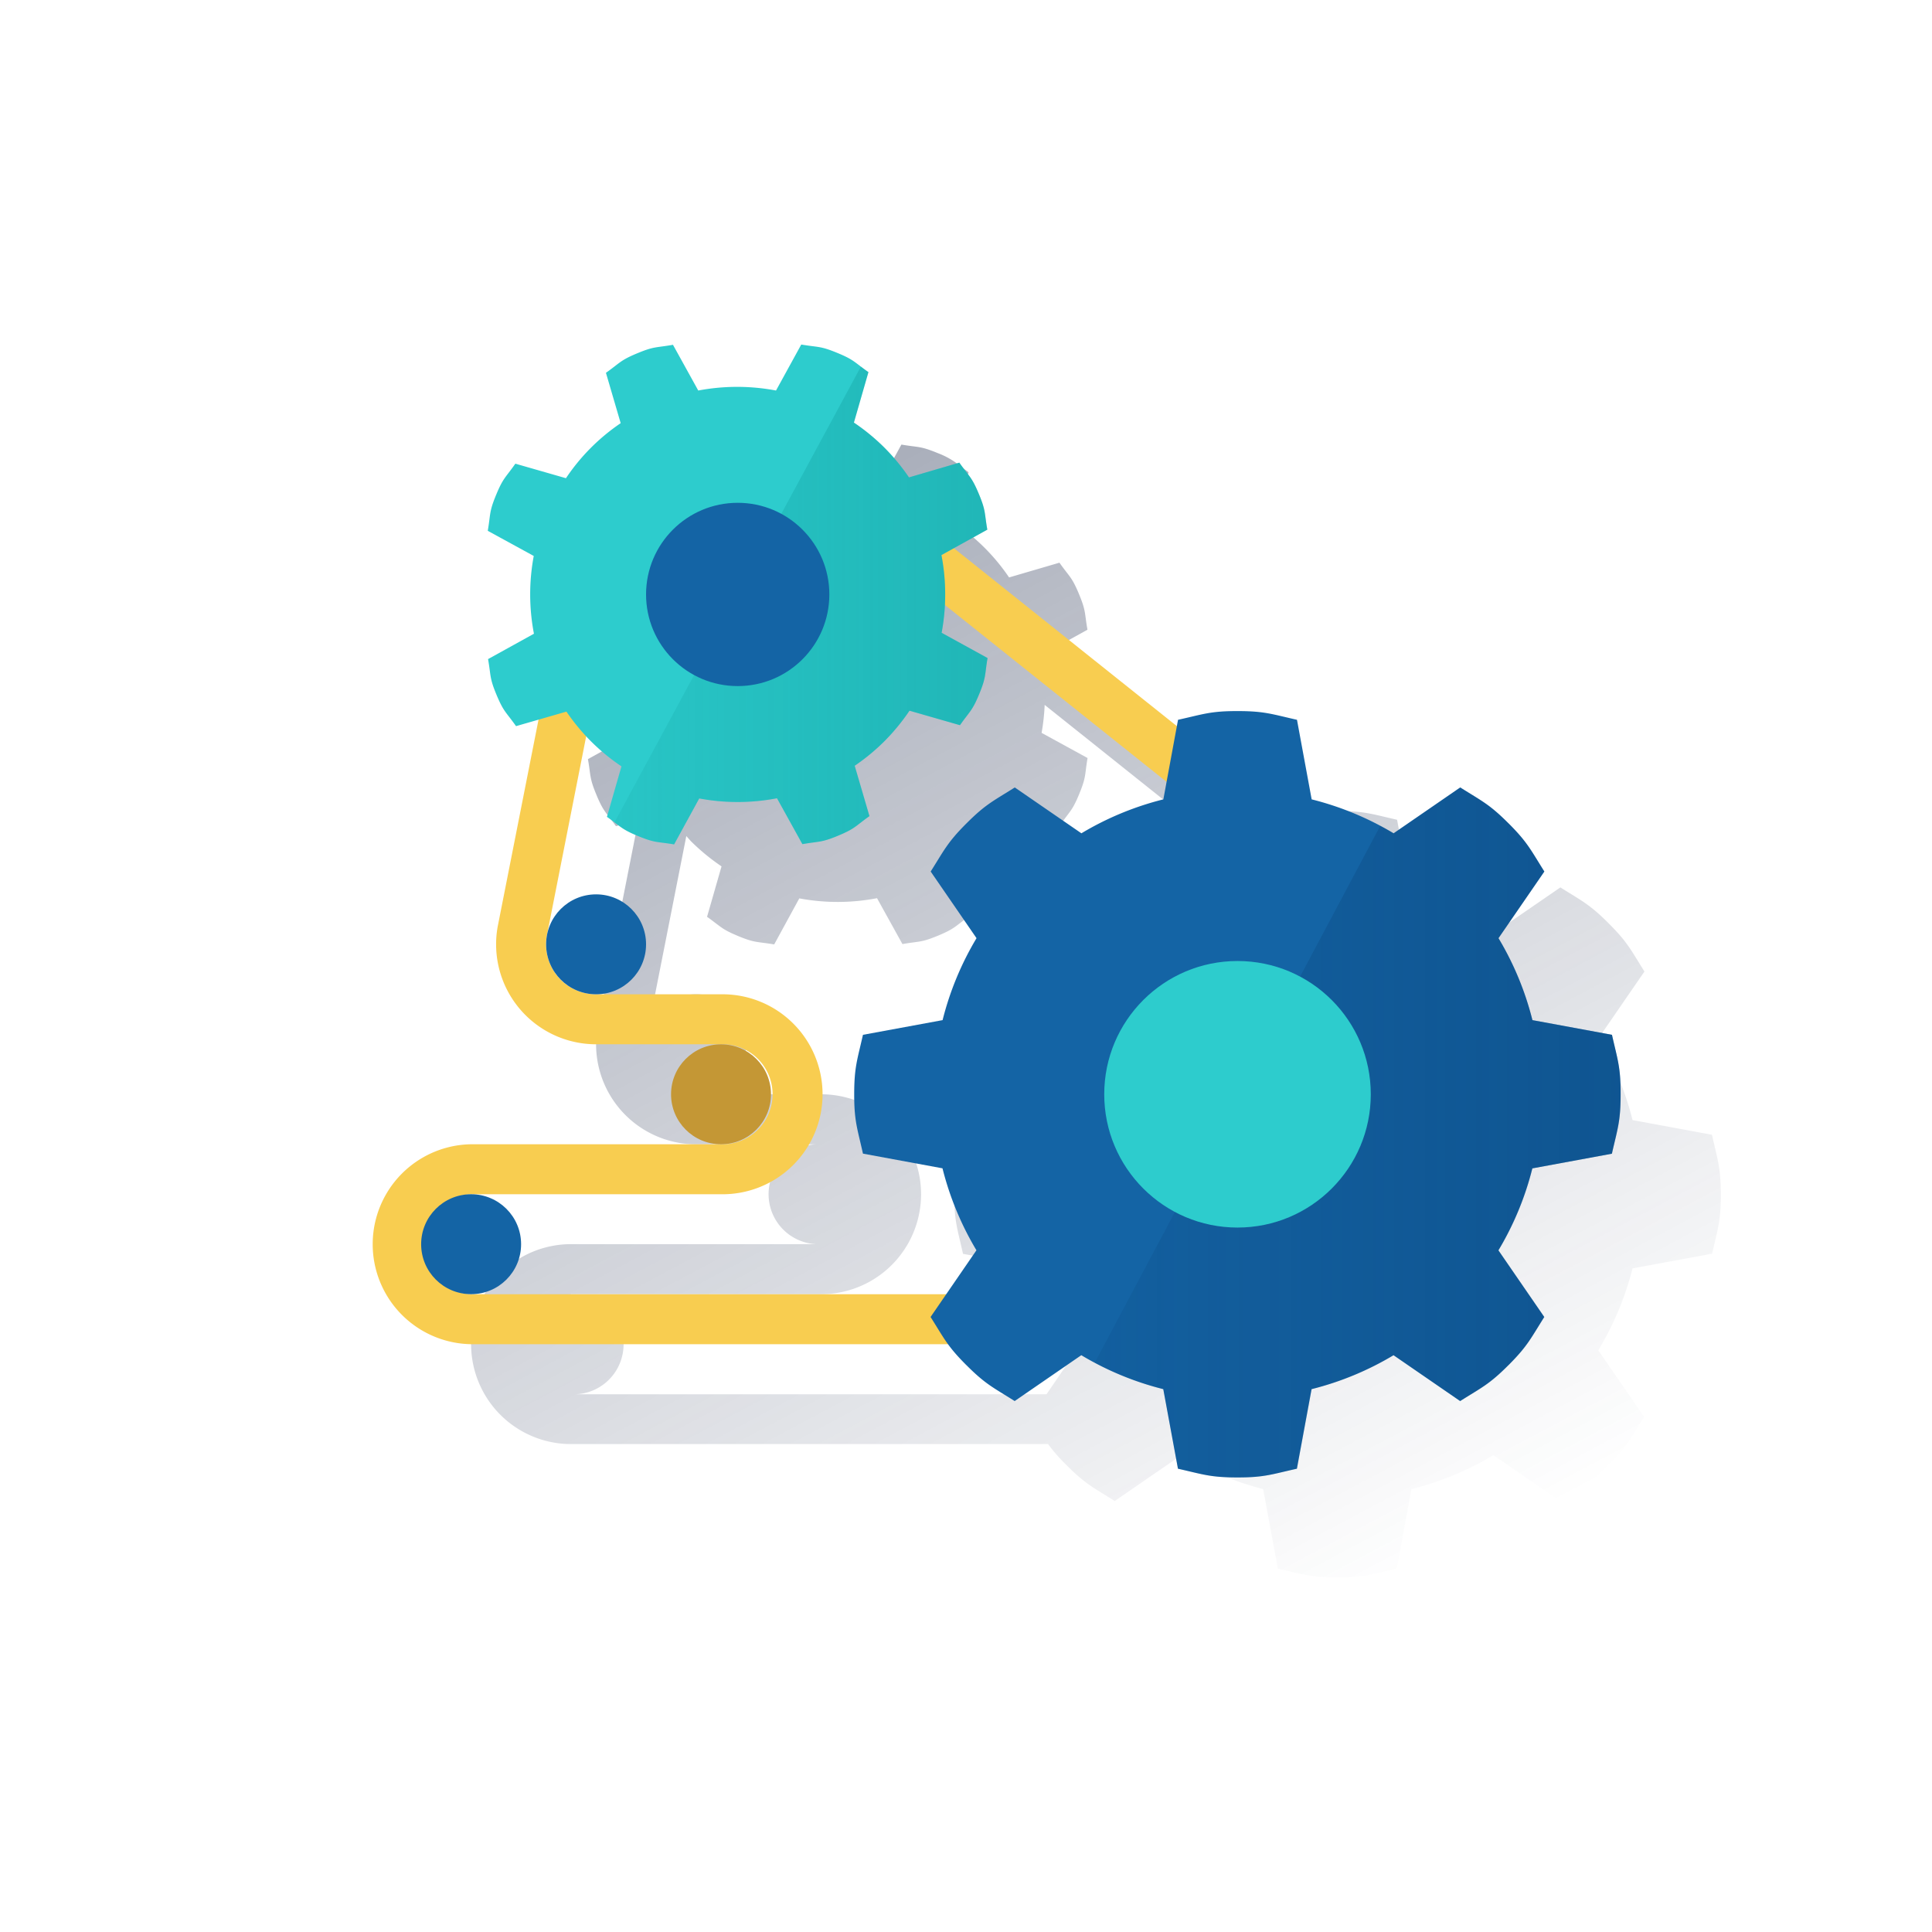 <svg id="Contenido" xmlns="http://www.w3.org/2000/svg" xmlns:xlink="http://www.w3.org/1999/xlink" viewBox="0 0 600 600"><defs><style>.cls-1{fill:url(#Degradado_sin_nombre_10);}.cls-2{fill:none;stroke:#f8cd50;stroke-miterlimit:10;stroke-width:15.52px;}.cls-3{fill:#1464a5;}.cls-4{fill:#c49735;}.cls-5{fill:#2dcccd;}.cls-6{fill:url(#Degradado_sin_nombre_4);}.cls-7{fill:url(#Degradado_sin_nombre_23);}</style><linearGradient id="Degradado_sin_nombre_10" x1="161.49" y1="49.37" x2="405.74" y2="508.75" gradientUnits="userSpaceOnUse"><stop offset="0" stop-color="#192647"/><stop offset="0" stop-color="#192647" stop-opacity="0.5"/><stop offset="1" stop-color="#192647" stop-opacity="0"/></linearGradient><linearGradient id="Degradado_sin_nombre_4" x1="306.71" y1="188.04" x2="190.84" y2="188.04" gradientUnits="userSpaceOnUse"><stop offset="0" stop-color="#028484" stop-opacity="0.3"/><stop offset="1" stop-color="#028484" stop-opacity="0.1"/></linearGradient><linearGradient id="Degradado_sin_nombre_23" x1="503.32" y1="351.69" x2="340" y2="351.69" gradientUnits="userSpaceOnUse"><stop offset="0" stop-color="#043263" stop-opacity="0.3"/><stop offset="1" stop-color="#043263" stop-opacity="0.1"/></linearGradient></defs><title>self_driven</title><path class="cls-1" d="M531.66,352.41,507,347.85a93.7,93.7,0,0,0-10.54-25.45l14.24-20.69c-4.23-6.7-5.17-9-11-14.84l-.27-.28c-5.85-5.82-8.14-6.77-14.84-11l-20.7,14.24c-1.35-.81-2.76-1.54-4.15-2.28h0a93.38,93.38,0,0,0-21.3-8.26l-4.56-24.7c-7.73-1.75-10-2.7-18.27-2.71h-.39c-8.25,0-10.54,1-18.27,2.71l-.37,2-69.25-55.27,10.39-5.75c-.93-5.33-.44-5.8-2.6-11l-.1-.25c-2.17-5.19-2.88-5.16-6-9.57l-15.64,4.58a62.88,62.88,0,0,0-17.09-17l4.5-15.68-1.37-1-.91-.68a24.65,24.65,0,0,0-7.33-4.27l-.24-.1c-5.21-2.13-5.69-1.62-11-2.53l-7.81,14.28a64.89,64.89,0,0,0-24.14.06L240,138.13c-5.32.93-5.8.44-11,2.59l-.24.1c-5.19,2.18-5.17,2.89-9.58,6l4.59,15.64a64.68,64.68,0,0,0-9.3,7.69,63.9,63.9,0,0,0-7.72,9.41l-15.68-4.51c-3.1,4.43-3.79,4.41-5.94,9.61l-.1.25c-2.13,5.21-1.62,5.69-2.52,11l14.28,7.8a64.73,64.73,0,0,0,.05,24.15l-14.25,7.89c.93,5.32.44,5.8,2.6,11l.1.25c2.17,5.19,2.88,5.17,6,9.57l7-2-12.54,63.5a31.08,31.08,0,0,0,30.41,37.31H255a15.52,15.52,0,1,0,0,31H177.35a31,31,0,0,0,0,62.09H325.49a51.88,51.88,0,0,0,5.59,6.4l.27.28c5.85,5.82,8.14,6.77,14.84,11l20.7-14.24a94.63,94.63,0,0,0,8.71,4.55l1.11.51c1.33.59,2.66,1.17,4,1.71.83.32,1.66.62,2.5.93,1,.37,2,.75,3.08,1.09,2,.64,4,1.24,6,1.75l4.56,24.7c7.73,1.75,10,2.7,18.27,2.72h.39c8.25,0,10.54-1,18.27-2.72l4.56-24.7a93.88,93.88,0,0,0,25.45-10.54l20.7,14.24c6.7-4.23,9-5.18,14.84-11l.27-.28c5.83-5.84,6.77-8.14,11-14.84l-14.24-20.69A93.7,93.7,0,0,0,507,393.91l24.71-4.56c1.74-7.73,2.7-10,2.71-18.28v-.38C534.36,362.43,533.4,360.14,531.66,352.41ZM177.35,401.93H255a31,31,0,0,0,0-62.09H216.16A15.53,15.53,0,1,0,201,321.15s0,0,0,0l12.14-61.5c.52.56,1,1.14,1.53,1.69a65.75,65.75,0,0,0,9.41,7.72l-4.5,15.67c1,.68,1.69,1.23,2.34,1.72h0c.8.6,1.43,1.09,2.08,1.55l.11.07c.27.19.55.37.85.56l.28.16.7.39.41.21.84.41.43.2,1.57.68.24.1c5.21,2.13,5.69,1.61,11,2.52L248.23,279a64.68,64.68,0,0,0,24.14-.06l7.89,14.25c5.32-.93,5.8-.43,11-2.59l.24-.1c5.19-2.18,5.17-2.88,9.58-6l-4.59-15.64a65.27,65.27,0,0,0,9.3-7.68,64.5,64.5,0,0,0,7.72-9.42l15.68,4.51c3.1-4.42,3.79-4.41,5.94-9.61l.1-.25c2.13-5.2,1.62-5.69,2.52-11l-14.27-7.81a65.23,65.23,0,0,0,.95-8.69l68.91,55-1,5.42a93.75,93.75,0,0,0-25.45,10.54l-20.7-14.24c-6.7,4.23-9,5.18-14.84,11l-.27.28c-5.83,5.84-6.77,8.14-11,14.84l14.24,20.69a93.7,93.7,0,0,0-10.54,25.45l-24.71,4.56c-1.74,7.73-2.7,10-2.71,18.28v.38c0,8.26,1,10.55,2.71,18.28l24.71,4.56a93.7,93.7,0,0,0,10.54,25.45L325,433H177.35a15.52,15.52,0,1,0,0-31Z"/><path class="cls-2" d="M358.77,409.69H146.31a23.29,23.29,0,0,1,0-46.57h77.61a23.29,23.29,0,1,0,0-46.57h-38.8a23.28,23.28,0,0,1-23.29-23.28,22.61,22.61,0,0,1,.48-4.69L185.12,173"/><circle class="cls-3" cx="146.31" cy="386.4" r="15.52"/><circle class="cls-3" cx="185.12" cy="293.27" r="15.52"/><line class="cls-2" x1="254.43" y1="146.81" x2="427.18" y2="284.67"/><circle class="cls-4" cx="223.92" cy="339.84" r="15.52"/><path class="cls-5" d="M292.43,196.52a64.68,64.68,0,0,0-.06-24.14l14.25-7.89c-.93-5.32-.43-5.8-2.59-11l-.1-.24c-2.18-5.19-2.88-5.17-6-9.57l-15.64,4.58a64.68,64.68,0,0,0-7.69-9.3,63.9,63.9,0,0,0-9.41-7.72l4.51-15.67c-4.42-3.11-4.41-3.8-9.61-5.95l-.25-.1c-5.2-2.13-5.69-1.62-11-2.52L241,121.28a64.73,64.73,0,0,0-24.15,0L209,107.08c-5.33.94-5.81.44-11,2.6l-.25.1c-5.19,2.18-5.16,2.88-9.57,6l4.58,15.64a62.88,62.88,0,0,0-17,17.09L160.05,144c-3.11,4.42-3.79,4.41-5.94,9.61l-.1.24c-2.14,5.21-1.62,5.69-2.53,11l14.28,7.81a64.73,64.73,0,0,0,.06,24.15l-14.25,7.88c.93,5.32.43,5.8,2.59,11l.1.24c2.18,5.19,2.88,5.17,6,9.58L175.91,221a64.6,64.6,0,0,0,7.69,9.29A63.9,63.9,0,0,0,193,238l-4.51,15.68c4.42,3.1,4.41,3.79,9.61,5.94l.25.1c5.21,2.13,5.69,1.62,11,2.52l7.8-14.27a64.94,64.94,0,0,0,24.15-.06l7.89,14.25c5.32-.93,5.8-.44,11-2.59l.25-.11c5.19-2.17,5.17-2.88,9.57-6l-4.58-15.64a64.68,64.68,0,0,0,9.3-7.69,65.75,65.75,0,0,0,7.72-9.41l15.67,4.5c3.11-4.42,3.8-4.41,5.95-9.61l.1-.24c2.13-5.21,1.61-5.69,2.52-11Z"/><path class="cls-6" d="M292.43,196.52a64.68,64.68,0,0,0-.06-24.14l14.25-7.89c-.93-5.32-.43-5.8-2.59-11l-.1-.24c-2.18-5.19-2.88-5.17-6-9.57l-15.64,4.58a64.68,64.68,0,0,0-7.69-9.3,63.9,63.9,0,0,0-9.41-7.72l4.51-15.68c-1-.67-1.7-1.22-2.34-1.71L190.84,255.37a24.82,24.82,0,0,0,7.27,4.23l.25.1c5.21,2.13,5.69,1.62,11,2.52l7.8-14.27a64.94,64.94,0,0,0,24.15-.06l7.89,14.25c5.32-.93,5.8-.44,11-2.59l.25-.11c5.19-2.17,5.17-2.88,9.57-6l-4.58-15.64a64.68,64.68,0,0,0,9.3-7.69,65.75,65.75,0,0,0,7.72-9.41l15.67,4.5c3.11-4.42,3.8-4.41,5.95-9.61l.1-.24c2.13-5.21,1.61-5.69,2.52-11Z"/><circle class="cls-3" cx="229.1" cy="184.61" r="28.46"/><path class="cls-3" d="M500.61,321.37l-24.7-4.56a93.88,93.88,0,0,0-10.54-25.45l14.24-20.7c-4.23-6.7-5.18-9-11-14.84l-.28-.27c-5.84-5.83-8.14-6.77-14.84-11L432.8,258.79a93.7,93.7,0,0,0-25.45-10.54l-4.56-24.71c-7.73-1.74-10-2.69-18.28-2.71h-.38c-8.26,0-10.55,1-18.28,2.71l-4.56,24.71a93.7,93.7,0,0,0-25.45,10.54l-20.69-14.24c-6.7,4.23-9,5.17-14.84,11l-.28.27c-5.82,5.85-6.77,8.14-11,14.84l14.24,20.7a93.88,93.88,0,0,0-10.54,25.45L268,321.37c-1.75,7.73-2.7,10-2.72,18.27V340c0,8.25,1,10.54,2.72,18.27l24.7,4.56a93.75,93.75,0,0,0,10.54,25.45L289,409c4.23,6.7,5.18,9,11,14.84l.28.27c5.84,5.83,8.14,6.77,14.84,11l20.69-14.24a93.7,93.7,0,0,0,25.45,10.54l4.56,24.71c7.73,1.74,10,2.7,18.28,2.71h.38c8.26,0,10.55-1,18.28-2.71l4.56-24.71a93.7,93.7,0,0,0,25.45-10.54l20.69,14.24c6.7-4.23,9-5.17,14.84-11l.28-.27c5.82-5.85,6.77-8.14,11-14.84l-14.24-20.7a93.75,93.75,0,0,0,10.54-25.45l24.7-4.56c1.75-7.73,2.7-10,2.71-18.27v-.39C503.31,331.39,502.36,329.1,500.61,321.37Z"/><path class="cls-7" d="M475.91,316.81a93.88,93.88,0,0,0-10.54-25.45l14.24-20.7c-4.23-6.7-5.18-9-11-14.84l-.28-.27c-5.84-5.83-8.14-6.77-14.84-11L432.8,258.79c-1.36-.81-2.76-1.55-4.16-2.29L340,423.17a93.28,93.28,0,0,0,21.29,8.25l4.56,24.71c7.73,1.74,10,2.7,18.28,2.71h.38c8.26,0,10.55-1,18.28-2.71l4.56-24.71a93.7,93.7,0,0,0,25.45-10.54l20.69,14.24c6.7-4.23,9-5.17,14.84-11l.28-.27c5.82-5.85,6.77-8.14,11-14.84l-14.24-20.7a93.75,93.75,0,0,0,10.54-25.45l24.7-4.56c1.75-7.73,2.7-10,2.71-18.27v-.39c0-8.25-1-10.54-2.71-18.27Z"/><circle class="cls-5" cx="384.32" cy="339.84" r="41.39"/></svg>